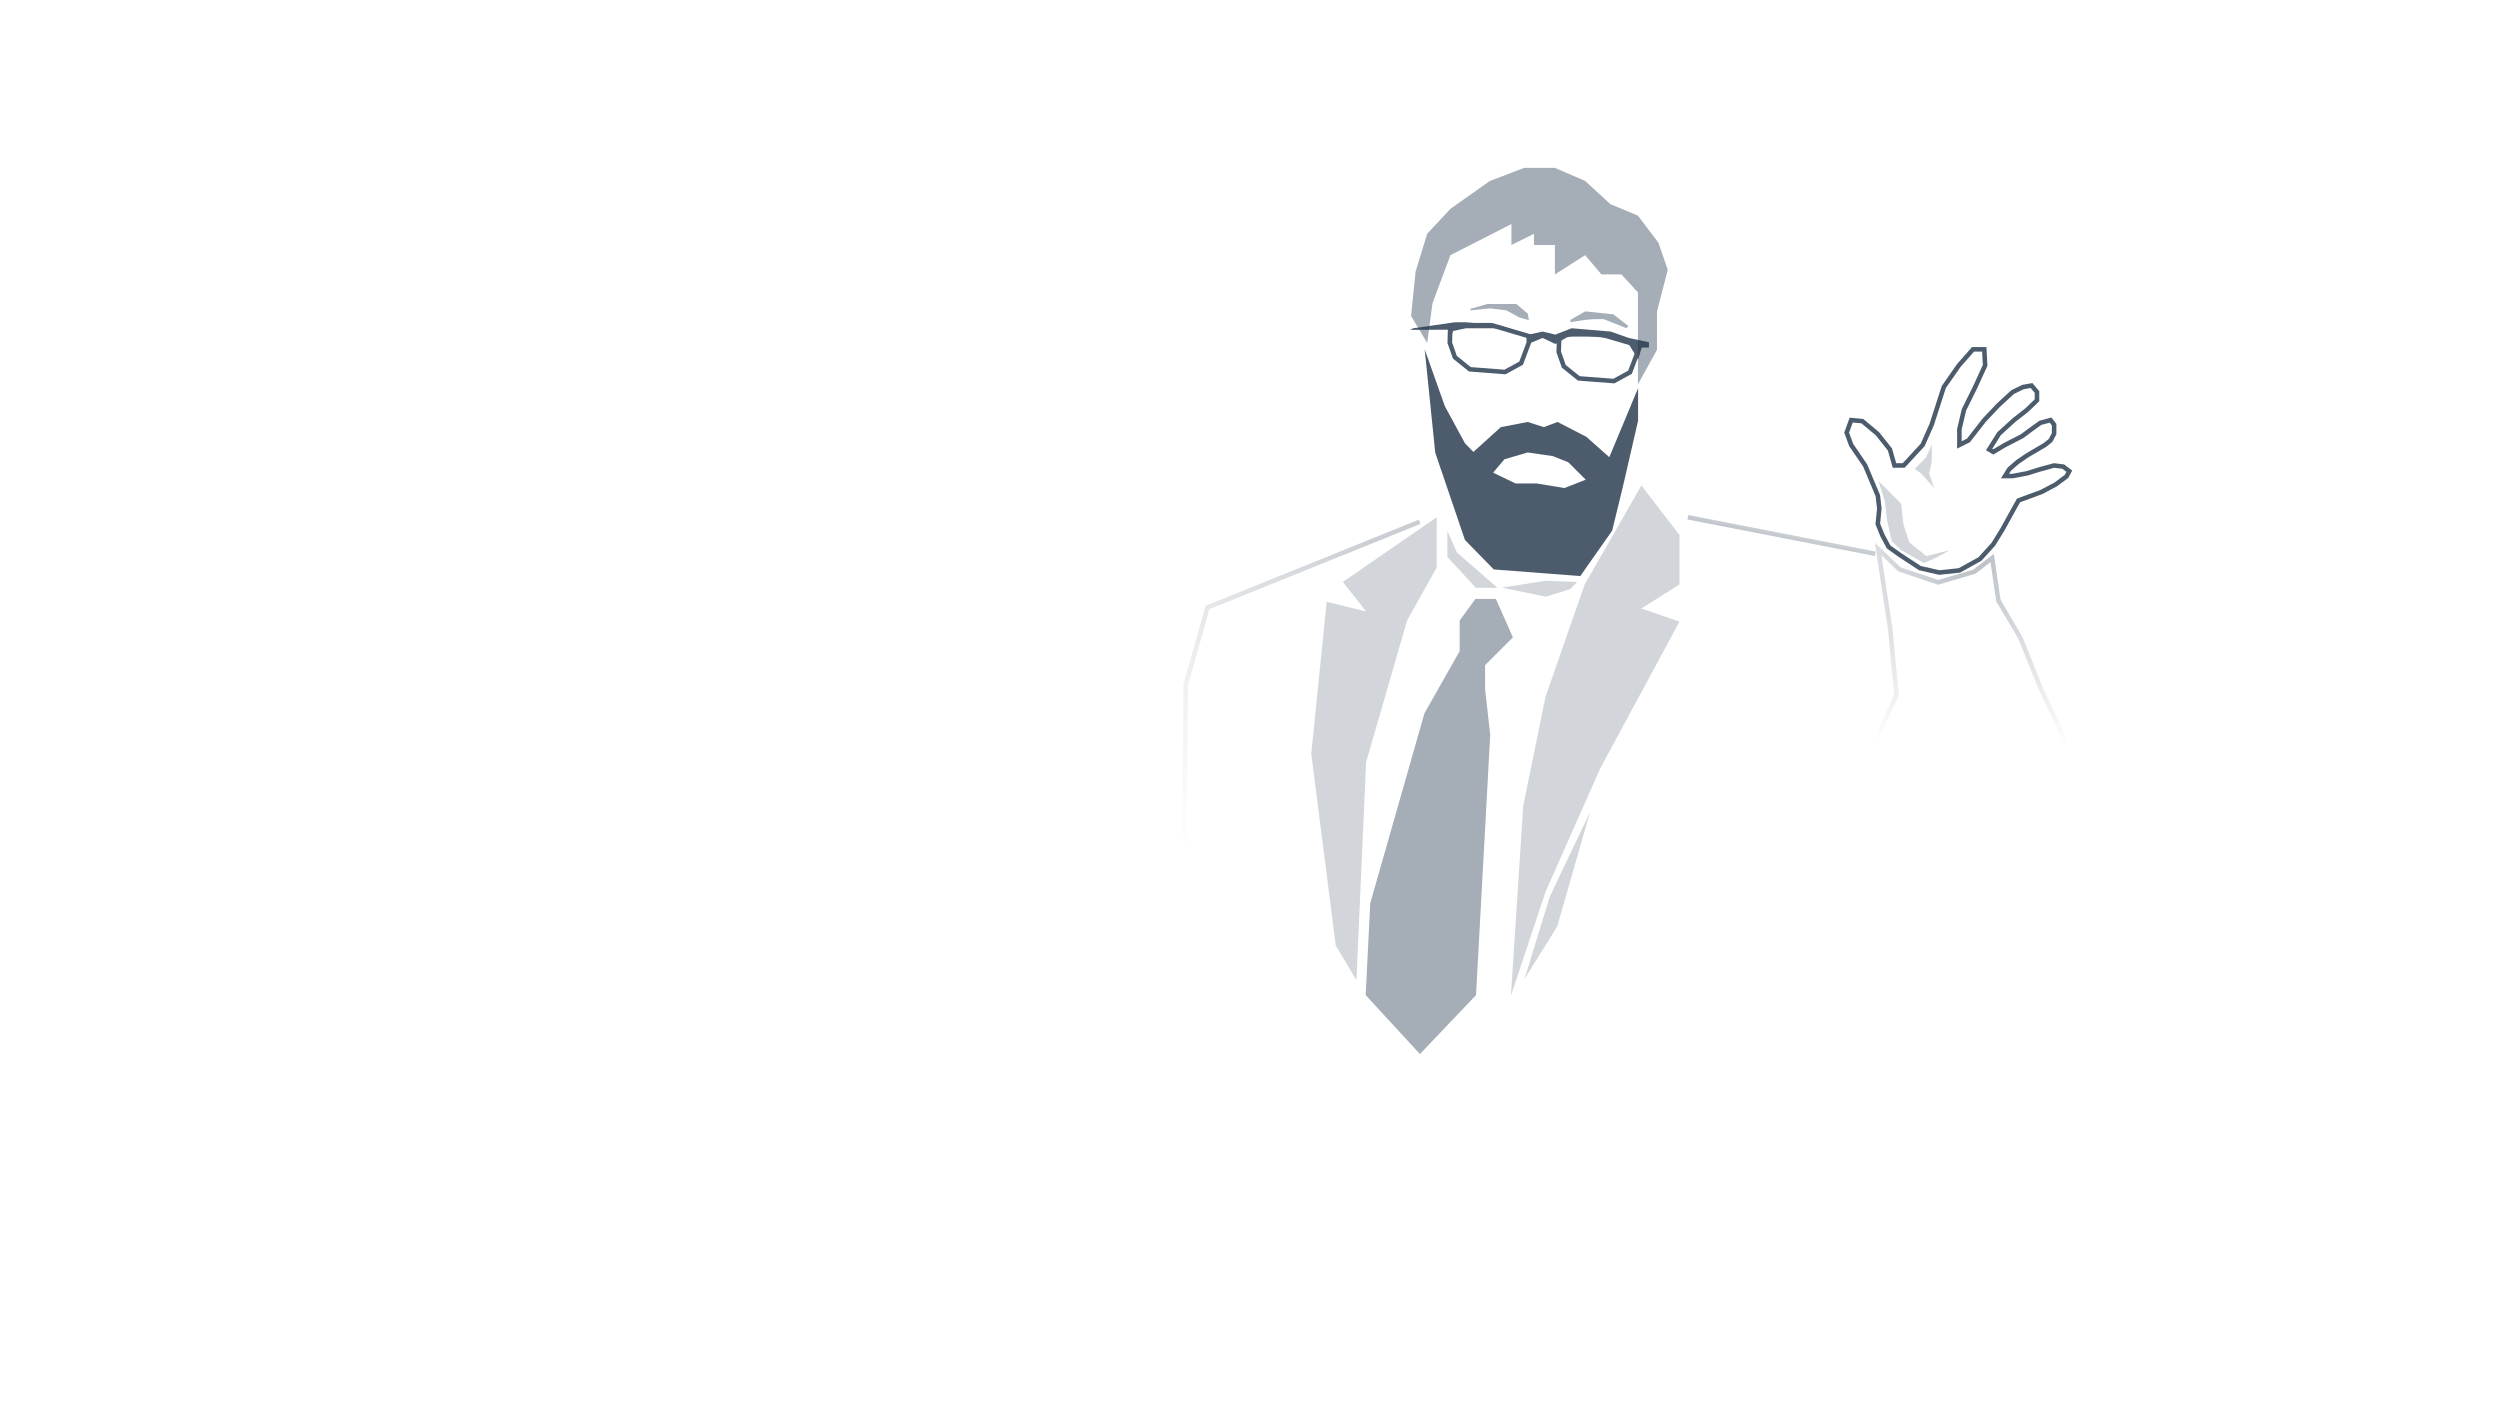 <?xml version="1.0" encoding="UTF-8"?>
<svg width="551px" height="309px" viewBox="0 0 551 309" version="1.1" xmlns="http://www.w3.org/2000/svg" xmlns:xlink="http://www.w3.org/1999/xlink">
    <!-- Generator: Sketch 49 (51002) - http://www.bohemiancoding.com/sketch -->
    <title>Artboard 4</title>
    <desc>Created with Sketch.</desc>
    <defs>
        <linearGradient x1="79.666%" y1="4.57%" x2="-6.099%" y2="93.539%" id="Artboard 4--linearGradient-1">
            <stop stop-color="#203449" stop-opacity="0.4" offset="0%"></stop>
            <stop stop-color="#203449" stop-opacity="0" offset="100%"></stop>
        </linearGradient>
        <linearGradient x1="19.213%" y1="60.203%" x2="79.666%" y2="4.57%" id="Artboard 4--linearGradient-2">
            <stop stop-color="#203449" stop-opacity="0.4" offset="0%"></stop>
            <stop stop-color="#203449" stop-opacity="0" offset="100%"></stop>
        </linearGradient>
        <radialGradient cx="63.758%" cy="0%" fx="63.758%" fy="0%" r="78.71%" gradientTransform="translate(0.638,0),scale(1,0.81),rotate(90),scale(1,0.957),translate(-0.638,-0)" id="Artboard 4--radialGradient-3">
            <stop stop-color="#203449" stop-opacity="0.4" offset="0%"></stop>
            <stop stop-color="#203449" stop-opacity="0" offset="100%"></stop>
        </radialGradient>
    </defs>
    <g id="Artboard 4--Page-1" stroke="none" stroke-width="1" fill="none" fill-rule="evenodd">
        <g id="Artboard 4--Group-11" transform="translate(261, 37)">
            <path d="M63.732,62.608 L69.772,57.144 L75.705,56 L79.265,57.144 L82.282,56 L88.623,59.271 L93.692,63.759 L100.036,48.555 L100.036,55.724 L96.614,70.56 L94.313,79.965 L87.294,89.969 L68.224,88.503 L61.875,82.01 L55.325,62.768 L53,40 L57.438,52.512 L61.875,60.69 L63.732,62.608 Z M88.49,68.72 L84.664,64.895 L81.282,63.535 L75.705,62.723 L70.575,64.229 L68.113,67.133 L68.224,67.247 L73.036,69.56 L77.691,69.56 L83.808,70.56 L88.49,68.72 Z" id="Artboard 4--Combined-Shape" fill="#203449" opacity="0.8"></path>
            <polygon id="Artboard 4--Path-12" fill="#203449" opacity="0.4" points="64.188 95 68.695 95 72.443 103.477 66.315 109.602 66.315 114.943 67.443 124.953 64.315 182.328 51.949 195.314 40 182.328 41 162.082 52.949 120.209 60.709 106.502 60.709 99.766"></polygon>
            <g id="Artboard 4--Group-8" opacity="0.8" transform="translate(49, 34)">
                <polygon id="Artboard 4--Path-10" stroke="#203449" points="9.54 4.559 10.658 7.734 13.959 10.394 21.698 10.987 25.258 9.041 26.945 4.559 26.945 3.085 18.794 0.681 12.392 0.681 9.658 1.039"></polygon>
                <polygon id="Artboard 4--Path-10" stroke="#203449" points="33.54 6.559 34.658 9.734 37.959 12.394 45.698 12.987 49.258 11.041 50.945 6.559 50.945 5.085 42.794 2.681 36.392 2.681 33.658 3.039"></polygon>
                <polygon id="Artboard 4--Path-9" fill="#203449" points="1.475 1.349 0.791 1.703 9.108 1.67 9.108 4.815 10.254 1.953 13.102 1.349 20.336 1.349 26.805 3.483 26.805 4.815 29.978 3.483 32.808 4.815 36.389 2.743 44.356 3.483 48.962 4.815 51.036 8.213 51.834 5.599 53.425 5.599 53.425 4.442 48.962 3.483 45 2.079 36.389 1.349 32.808 2.743 29.978 2.079 26.95 2.743 20.336 0.67 13.102 0.032 10.625 0.032"></polygon>
            </g>
            <polygon id="Artboard 4--Path-14" fill="#203449" opacity="0.2" points="55.644 77 34.96 91.257 40.089 97.771 31.399 95.64 28 129.139 33.399 171.399 37.96 179.01 40.089 131.005 49.124 99.753 55.644 88.094"></polygon>
            <polygon id="Artboard 4--Path-16" fill="#203449" opacity="0.4" transform="translate(91.654, 33.622) scale(-1, 1) rotate(-15) translate(-91.654, -33.622) " points="85.315 33.189 89.175 31.571 92.203 32.047 95.32 32.537 97.992 35.195 97.864 35.673 94.89 34.363 92.931 33.663 90.983 33.141 85.597 33.773"></polygon>
            <polygon id="Artboard 4--Path-11" fill="#203449" opacity="0.4" points="53.555 38.588 54.718 29.838 58.678 19.234 72.119 12.379 72.119 16.998 77.084 14.523 77.084 16.998 81.699 16.998 81.699 23.483 88.365 19.234 91.955 23.483 96.373 23.483 100 27.447 100 34.588 100 47.701 104.201 40.098 104.201 31.643 106.574 22.483 104.522 16.507 100 10.523 93.955 8.016 88.365 2.873 81.699 0 74.934 0 67.389 2.873 58.678 9.016 53.555 14.523 51 22.851 50 32.643"></polygon>
            <polygon id="Artboard 4--Path-13" fill="#203449" opacity="0.2" points="100.76 70 109.158 80.904 109.158 91.808 100.76 97.113 109.158 100.008 91.693 132.357 79.626 159.586 72 182.497 74.716 140.61 79.626 116.576 88.265 91.808"></polygon>
            <polygon id="Artboard 4--Path-16" fill="#203449" opacity="0.4" points="63 31.1 66.792 30 73.196 30 75.74 32.136 75.951 33.568 73.8 32.928 70.985 31.392 67.398 30.97 63.149 31.392"></polygon>
            <polygon id="Artboard 4--Path-28" fill="#203449" opacity="0.2" points="75 178.759 82.204 167.223 89.441 142 80.59 160.566"></polygon>
            <polygon id="Artboard 4--Path-26" fill="#203449" opacity="0.2" points="58 80 58 85.745 64.287 92.556 69.063 92.556 60.092 84.745"></polygon>
            <polygon id="Artboard 4--Path-27" fill="#203449" opacity="0.2" points="70 92.51 79.689 91 86.622 91.255 85.08 92.853 79.689 94.51"></polygon>
            <polygon id="Artboard 4--Path-34" fill="#203449" opacity="0.2" points="158 84.23 163.012 87.088 165.591 86.003 168.808 84.23 163.572 85.55 159.808 82.549 158.53 78.619 158.012 74 153 69 154.404 73.404 154.897 77.549 155.897 82.23"></polygon>
            <polygon id="Artboard 4--Path-35" fill="#203449" opacity="0.2" points="164.77 64.747 164.187 67.313 165.278 70.546 162.411 67.345 161 66.345 163.49 63.83 164.77 61"></polygon>
            <polyline id="Artboard 4--Path-38" stroke="url(#Artboard 4--linearGradient-1)" opacity="0.6" points="0 150.487 0.331 113.904 5.138 96.88 51.889 78"></polyline>
            <path d="M111,77 L152.321,85.05" id="Artboard 4--Path-39" stroke="url(#Artboard 4--linearGradient-2)"></path>
            <polygon id="Artboard 4--Path-37" stroke="url(#Artboard 4--radialGradient-3)" opacity="0.8" points="135 127.558 135 137.975 143.669 151.675 154.936 160.003 170.192 160.003 187.051 154.804 193.239 146.765 196.532 132.875 192.647 122.854 188.836 114.879 184.291 103.577 179.446 95.35 178.07 85.976 174.152 89 166.156 91.35 157.674 88.512 152.936 84 155.585 101.491 156.99 116.209 152.936 125.014"></polygon>
            <polygon id="Artboard 4--Path-43" stroke="#203449" opacity="0.8" points="157.57 85.207 155.251 83.548 153.871 80.967 152.871 78.489 153.202 75.081 152.871 72.226 150.085 65.593 147 61.069 146 58.353 147 55.588 149.46 55.821 152.785 58.588 155.544 62.069 156.544 65.593 158.57 65.593 162.749 61.069 164.739 56.588 167.412 48.298 170.735 43.534 173.848 40 176.337 40 176.522 43.534 174.337 48.298 171.848 53.345 170.848 57.588 170.848 61.069 172.848 60.069 176.337 55.588 179.402 52.345 182.596 49.407 184.885 48.298 186.748 47.971 187.955 49.407 187.955 51.225 185.748 53.345 182.885 55.588 179.596 58.588 177.402 62.069 178.32 62.603 180.908 61.069 184.668 59.132 186.748 57.588 188.709 56.178 190.948 55.588 191.728 56.588 191.728 58.588 190.948 60.069 189.701 61.069 185.748 63.396 183.645 64.841 181.844 66.41 180.908 67.919 182.596 67.919 185.748 67.326 188.709 66.41 191.728 65.593 193.741 65.841 195.072 66.841 194.476 67.988 192.072 69.767 188.948 71.429 183.885 73.298 182.885 75.081 180.378 79.628 178.32 82.967 175.377 86.207 170.848 88.719 166.412 89.185 162.142 88.207"></polygon>
        </g>
    </g>
</svg>